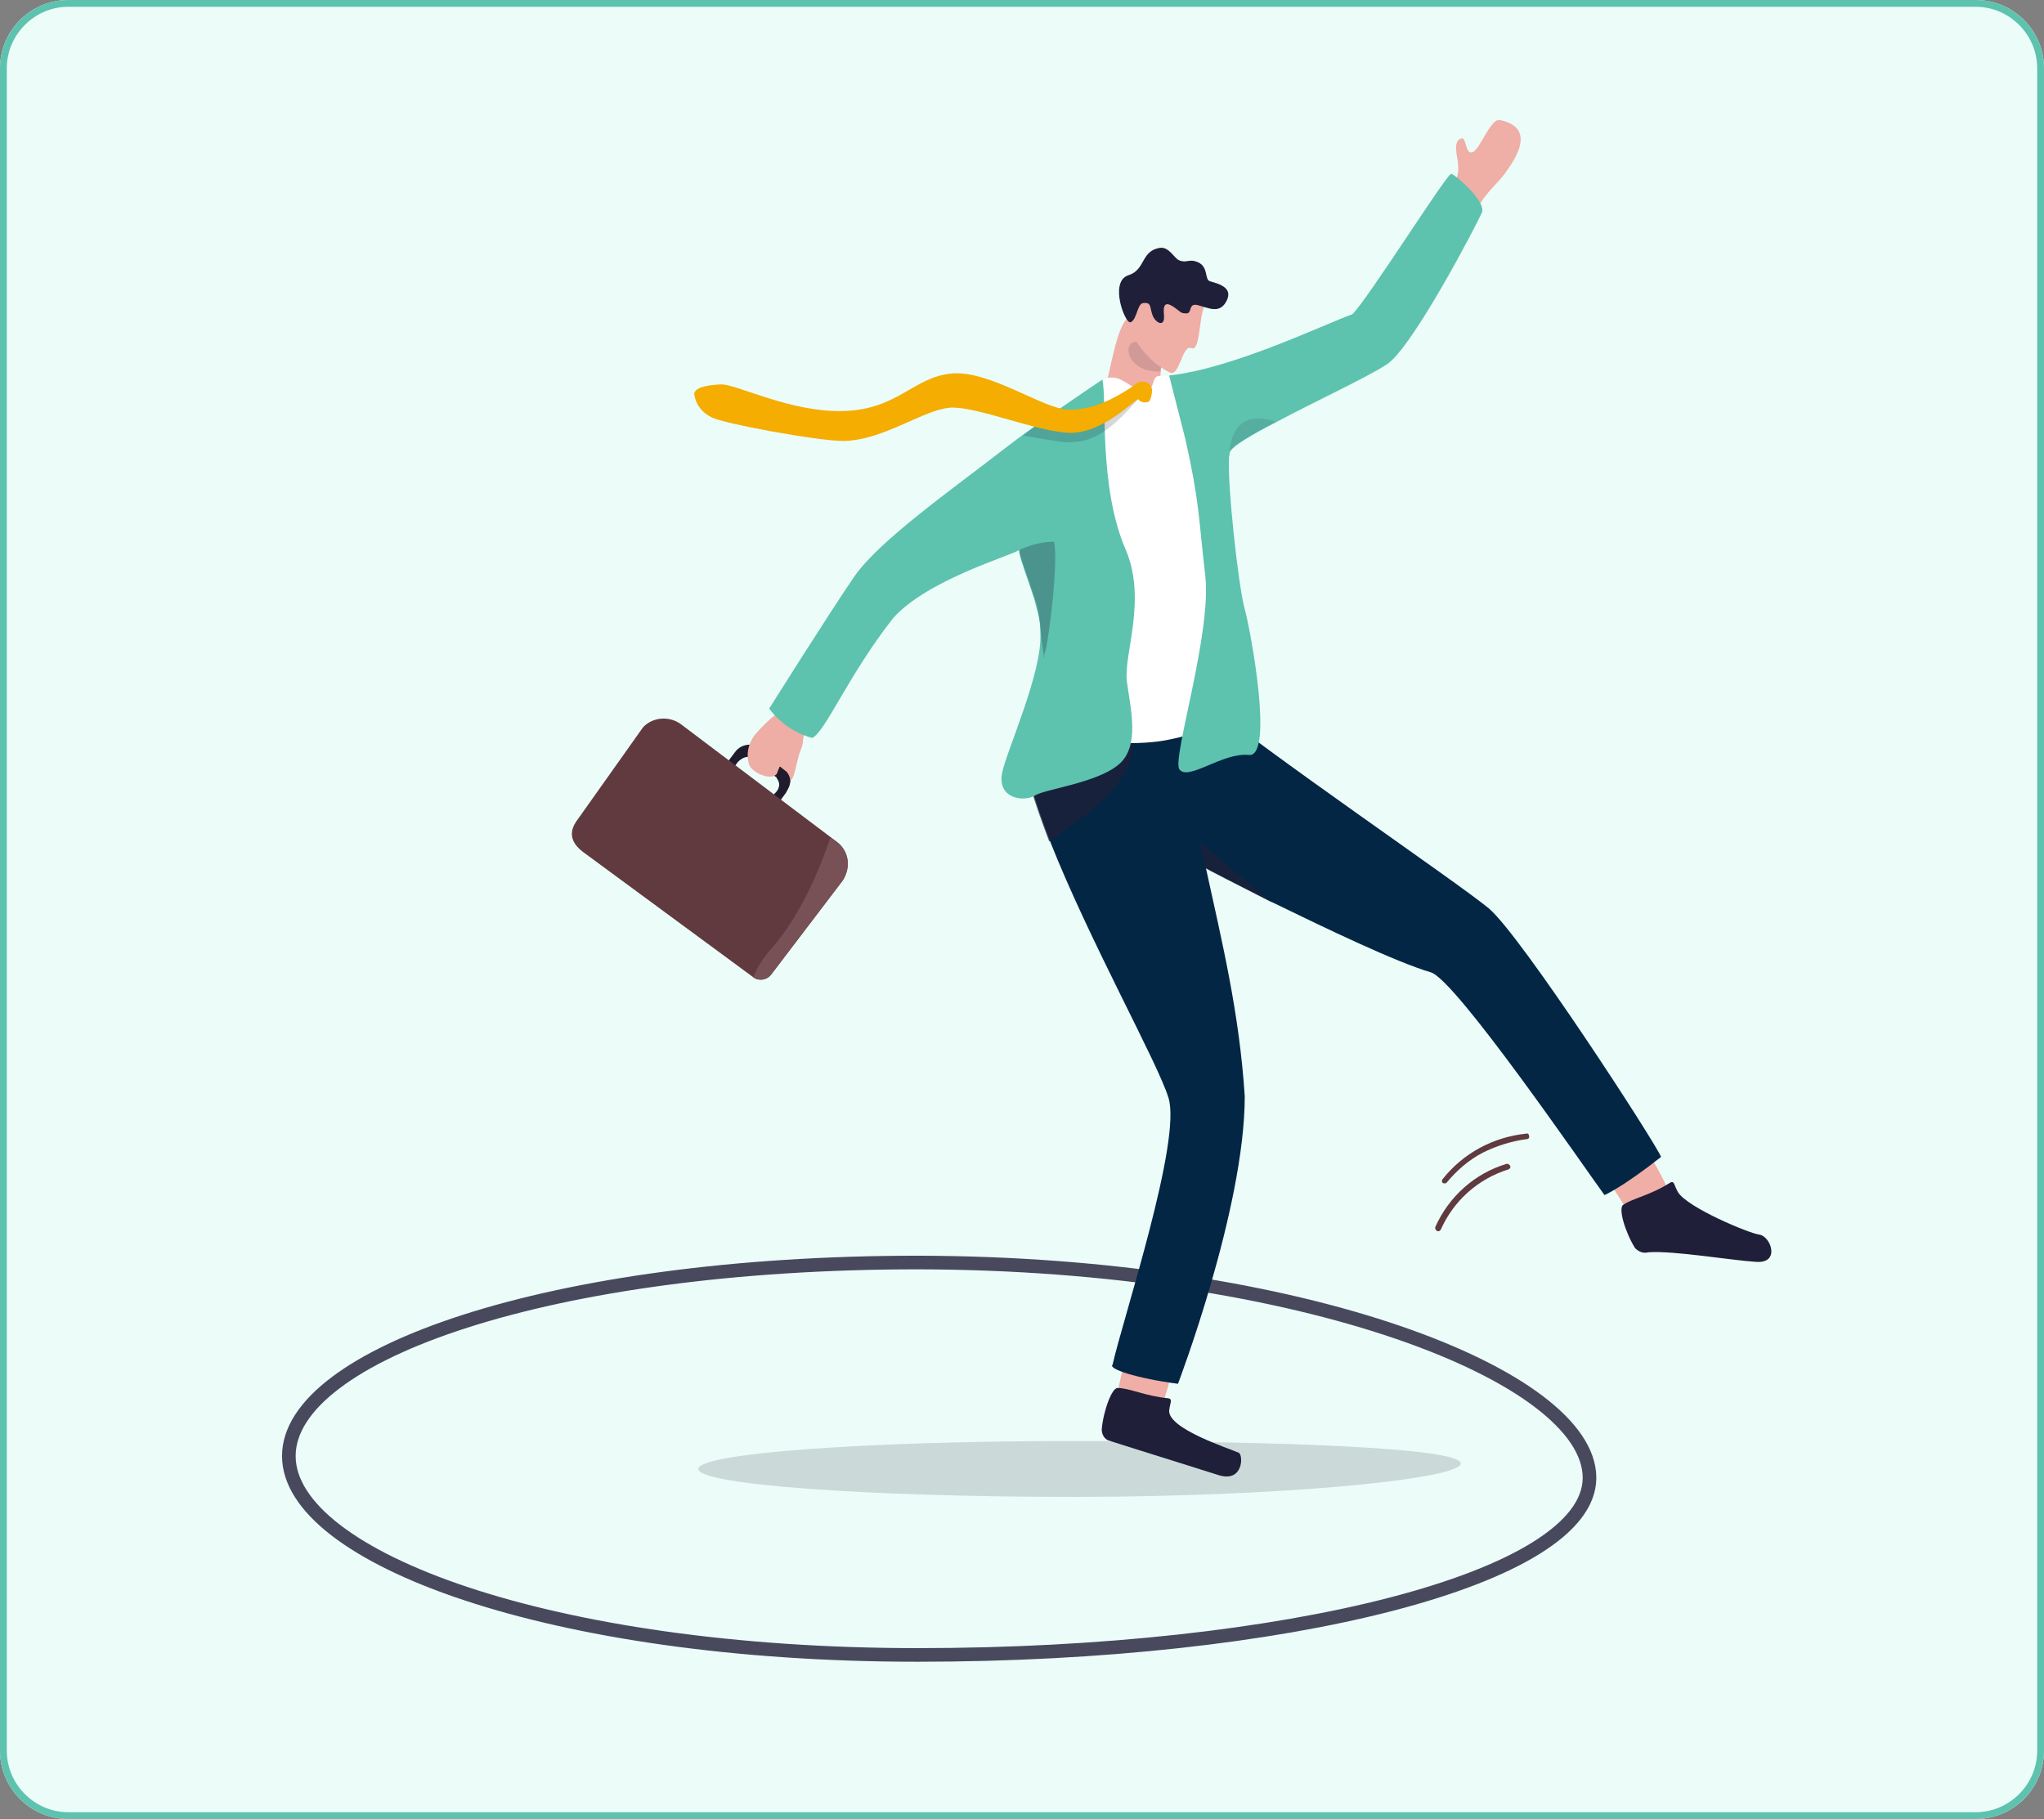 <?xml version="1.0" encoding="utf-8"?>
<!-- Generator: Adobe Illustrator 25.2.1, SVG Export Plug-In . SVG Version: 6.00 Build 0)  -->
<svg version="1.1" id="Capa_1" xmlns="http://www.w3.org/2000/svg" xmlns:xlink="http://www.w3.org/1999/xlink" x="0px" y="0px"
	 viewBox="0 0 300 267" style="enable-background:new 0 0 300 267;" xml:space="preserve">
<rect x="0" y="0" width="300" height="267" fill="#808080" stroke="none"/>
<style type="text/css">
	.st0{fill:#EBFCF9;}
	.st1{fill:none;stroke:#5DC2AE;}
	.st2{fill:none;stroke:#49495E;stroke-width:2;stroke-miterlimit:10;}
	.st3{opacity:0.17;fill:#32323F;enable-background:new    ;}
	.st4{fill:#603A3E;}
	.st5{fill:#EFAEA6;}
	.st6{fill:#1F1F39;}
	.st7{fill:#022644;}
	.st8{opacity:0.14;fill:#1F1F39;enable-background:new    ;}
	.st9{fill:#201B2C;}
	.st10{fill:#EEADA5;}
	.st11{fill:#775155;}
	.st12{opacity:0.71;fill:#1F1F39;enable-background:new    ;}
	.st13{fill:#FFFFFF;}
	.st14{fill:#5DC2AE;}
	.st15{opacity:0.28;fill:#1F1F39;enable-background:new    ;}
	.st16{opacity:0.18;fill:#1F1F39;enable-background:new    ;}
	.st17{fill:#F4AD00;}
	.st18{opacity:0.12;fill:#1F1F39;enable-background:new    ;}
</style>
<g id="Grupo_23413" transform="translate(-788 -1104)">
	<g id="Rectángulo_5159" transform="translate(788 1104)">
		<path class="st0" d="M10,0h280c5.5,0,10,4.5,10,10v247c0,5.5-4.5,10-10,10H10c-5.5,0-10-4.5-10-10V10C0,4.5,4.5,0,10,0z"/>
		<path class="st1" d="M10,0.5h280c5.2,0,9.5,4.3,9.5,9.5v247c0,5.2-4.3,9.5-9.5,9.5H10c-5.2,0-9.5-4.3-9.5-9.5V10
			C0.5,4.8,4.8,0.5,10,0.5z"/>
	</g>
	<g id="Grupo_23105" transform="translate(77.593 802.218)">
		<path id="Trazado_4217" class="st2" d="M943.7,518.7c0,14.8-44.7,26-98.6,26s-92.3-14.3-92.3-29.2s38.3-28.4,92.3-28.4
			C901.6,487.2,943.7,503.8,943.7,518.7z"/>
		<path id="Trazado_4218" class="st3" d="M924.8,516.6c0,2.3-26.4,4.9-56.8,4.9s-55.1-1.8-55.1-4.1s24.7-4.1,55.1-4.1
			S924.8,514.3,924.8,516.6z"/>
		<g id="Grupo_23098" transform="translate(921.056 468.183)">
			<g id="Grupo_23096" transform="translate(0 4.426)">
				<path id="Trazado_4219" class="st4" d="M0.5,9.9c0.1,0,0.2-0.1,0.3-0.2c1.9-4.3,5.5-7.5,10-8.9c0.2-0.1,0.3-0.3,0.2-0.5
					C10.9,0.1,10.7,0,10.5,0C5.8,1.4,2,4.8,0,9.3C0,9.5,0,9.7,0.2,9.8C0.3,9.9,0.4,9.9,0.5,9.9L0.5,9.9z"/>
			</g>
			<g id="Grupo_23097" transform="translate(0.968 0)">
				<path id="Trazado_4220" class="st4" d="M0.5,7.3c0.1,0,0.2-0.1,0.2-0.1C2.2,5.4,3.9,3.9,6,2.8c2-1,4.2-1.7,6.5-2l0,0
					c0.2,0,0.4-0.2,0.3-0.5c0-0.2-0.2-0.4-0.4-0.3C7.5,0.5,3.1,2.9,0.1,6.7C0,6.8,0,7.1,0.1,7.2C0.2,7.3,0.3,7.3,0.5,7.3L0.5,7.3z"
					/>
			</g>
		</g>
		<path id="Trazado_4221" class="st5" d="M923,329.8c1.1-1,1.6-2.5,1.4-4c0-0.8-0.9-3.3,0.5-3.7c0.8-0.2,0.5,2.5,1.7,2
			c1.1-0.6,2.6-4.9,3.9-4.7c5.7,1.1,1.9,6.2,1.3,7.1c-1.6,2.5-3.3,3.2-5,6.7s-5.2,0.9-5.2,0.9L923,329.8z"/>
		<path id="Trazado_4222" class="st5" d="M954.9,475.7c-1.1-2.5-4.8-8.4-4.8-8.4l-6.4,3.4l5.6,8.8l5.8,0.4L954.9,475.7z"/>
		<path id="Trazado_4223" class="st6" d="M955.5,475.4c0.7-0.4,0.6,0.4,1.2,1.4c1.5,2.3,10.4,6,11.9,6.2c1.7,0.2,3.2,4.3-0.5,4
			c-3.4-0.2-12.3-1.7-15.8-1.4c-0.7,0.2-1.4-0.1-1.9-0.6c-1.4-2.2-2.6-6-1.7-6.4C950,477.7,952.7,477.2,955.5,475.4z"/>
		<g id="Grupo_23099" transform="translate(872.11 496.52)">
			<path id="Trazado_4224" class="st5" d="M8.9,11.4c1-2.6,2.5-9.3,2.5-9.3L4.5,0L2.2,10.1L6,14.6L8.9,11.4z"/>
			<path id="Trazado_4225" class="st6" d="M9.7,10.5c0.8,0.1,0.3,0.7,0.2,1.8c-0.2,2.7,8.9,5.6,10.2,6.2c0.7,0.3,0.7,4.4-2.9,3.3
				c-3.1-1-12.8-4-16.2-5.1C0.4,16.5,0,15.8,0,15.1C0.2,12.5,1.5,8.8,2.4,9C4,9,6.5,10.2,9.7,10.5z"/>
		</g>
		<path id="Trazado_4226" class="st7" d="M954.2,471.6c-5.7,4.5-8.3,5.6-8.3,5.6c-3-4.1-21.9-31.7-25.5-32.7
			c-5.1-1.5-15.3-6.4-23.1-10.2c-5.5-2.8-9.8-5-9.9-5.1l0,0c2.4,11,4.9,21.2,5.7,33.5c0,16.5-9.8,42.2-9.8,42.2
			c-6.1-0.8-10.3-2.2-9.6-2.8c1.5-6.7,10.2-32.9,8.2-39.2c-1.6-5.2-11.6-23-17.4-37.7c-1.1-2.9-2.1-5.7-2.8-8.2
			c-0.1-0.4,1.1-1.5,3-3c5.3-4.2,16-10.9,16-10.9l5.7,0.9c9.5,8,37.8,27.2,42.5,31.1S953.5,469.7,954.2,471.6z"/>
		<path id="Trazado_4227" class="st5" d="M877.2,365.4l-5.3-4.1c1.1-2.8,2-9.9,3.5-12.2c1.6-2.5,1.8-2.3,1.8-2.3l3.1,4.2l1.5,2
			c-0.5,0.9-0.9,2-1,3c-0.2,1.9-0.1,3.9,0.3,5.8C881.5,363.6,877.2,365.4,877.2,365.4z"/>
		<path id="Trazado_4228" class="st8" d="M881.7,353c-0.5,1.1-0.8,2.2-1,3.3c-4.4,0.2-5.5-3.5-4.1-4.2c1.2-0.4,2.4-0.8,3.6-1.1
			L881.7,353z"/>
		<g id="Grupo_23100" transform="translate(874.641 338.18)">
			<path id="Trazado_4229" class="st5" d="M12.5,8.6c-0.8,2-0.6,6.7-1.9,6.1s-1.7,4.2-3.1,3.6c-3.4-1.6-6.2-5.7-5.8-7.5
				s2.9-6.2,2.9-6.2L12.5,8.6z"/>
			<path id="Trazado_4230" class="st6" d="M8.1,8.7c1,0.7,0.9,0.9,1.8,0.9s0.2-1.6,1.7-1.2s3,1.2,4-0.3c1.4-2.2-0.8-2.8-2.2-3.2
				c-0.9-0.2-0.2-2.1-1.8-2.8C10.2,1.5,10,2.3,8.8,1.8C8.1,1.5,7.3-0.3,5.9,0c-2.7,0.5-2,3.2-4.5,4c-2.9,0.9-0.5,7.2,0.3,6.9
				c0.9-0.3,1-2.7,1.8-2.8c1.3-0.2,1,0.6,1.4,1.7c0.4,1.2,1.9,2,1.7,0S7.2,8.1,8.1,8.7z"/>
		</g>
		<g id="Grupo_23102" transform="translate(794.384 406.182)">
			<path id="Trazado_4231" class="st9" d="M29.2,14.9l1.4-1.9l0.8-1.1c0-0.1,0.1-0.1,0.1-0.2c0.3-0.5,0.5-1,0.5-1.5
				c0-0.5-0.2-0.9-0.5-1.3l-0.9-0.7l-0.1-0.1l-3.8-2.9c-0.2-0.1-0.4-0.2-0.6-0.3c-0.9,0-1.7,0.4-2.2,1.1L23,7.2l-1.4,1.8l1,0.7
				L24,7.9l0.2-0.3c0.4-0.5,1-0.9,1.6-0.9c0.2,0,0.3,0.1,0.5,0.2l3.4,2.6l0.3,0.2c0.6,0.6,0.5,1.6-0.1,2.2l-0.2,0.2l-1.4,1.9l0,0
				L29.2,14.9z"/>
			<path id="Trazado_4232" class="st10" d="M34.3,2.9c-0.7,1.3-0.1,1.2-0.8,2.9s-0.8,4.7-1.8,4.4s-0.9-1.6-1.1-2.1s0,1-1,1.4
				S26.5,9,26,7.9c-0.5-1.5-0.2-3,0.7-4.3c1.1-1.3,2.3-2.5,3.7-3.5C31.1-0.5,34.3,2.9,34.3,2.9z"/>
			<path id="Trazado_4233" class="st9" d="M30.6,13l0.8-1.1c0-0.1,0.1-0.1,0.1-0.2c0.3-0.5,0.5-1,0.5-1.5c0-0.5-0.2-0.9-0.5-1.3
				l-0.9-0.7l0,0l-0.1-0.1l-0.2,0.4l0,0l-0.2,0.5L30,9.8c0.6,0.7,0.5,1.6-0.1,2.2l-0.2,0.2l-1.4,1.9l1,0.7L30.6,13z"/>
			<g id="Grupo_23101" transform="translate(0 1.056)">
				<path id="Trazado_4234" class="st4" d="M39.7,23.8L29.2,37.6c-0.6,0.8-1.8,1-2.6,0.4l0,0L1.6,19.6c-2.8-2.1-1.3-4.1-0.7-4.9
					l9.5-13.4c1.4-1.5,3.8-1.7,5.5-0.5l22,16.6l0.8,0.6C40.6,19.3,41,21.8,39.7,23.8C39.7,23.7,39.7,23.7,39.7,23.8z"/>
				<path id="Trazado_4235" class="st11" d="M39.7,23.8L29.2,37.6c-0.6,0.8-1.8,1-2.6,0.4l0,0c0.6-1.6,1.6-3.1,2.8-4.4
					c4.1-4.7,6.9-11.4,8.5-16.1l0.8,0.6C40.6,19.3,41,21.8,39.7,23.8C39.7,23.7,39.7,23.7,39.7,23.8z"/>
			</g>
		</g>
		<path id="Trazado_4236" class="st12" d="M864.4,425.3c-1.1-2.9-2.1-5.7-2.8-8.2c-0.1-0.4,1.1-1.5,3-3l12-4.2
			C877.5,416.7,869.3,421.8,864.4,425.3z"/>
		<path id="Trazado_4237" class="st13" d="M872.6,357.4c2.4-1,3.9,1.9,5.9,1.7c1.2-0.1,1-1.2,1.5-1.9c0.3-0.4,1-0.2,2-0.3
			c2.6-0.2,10.4,50,10.4,50s-6.7,3-11.9,3.7s-13.7,0-13.7-1.8s1.4-48,1.4-48C869.4,359.3,870.9,358.2,872.6,357.4z"/>
		<path id="Trazado_4238" class="st14" d="M875.6,382.4c3.2,7.4-0.3,15.4,0.2,19.4c0.5,3.9,2,9.5-1.2,12.2s-10.7,3.6-12.2,4.5
			c-1.7,1.1-5.7,0.5-4.9-3.3c0.6-3.1,5.9-14.7,5.6-20.4c0-1.1-0.1-2.1-0.4-3.2c-0.2-0.6-0.3-1.2-0.5-1.9c-0.9-2.8-2-5.6-2.2-6.8v0
			c0-0.1,0-0.3,0-0.4c0,0,0,0,0,0c-1,0.8-13.4,4.3-18.5,10c-6.6,8.4-10,16.8-11.9,17.6c-2.5-0.7-4.7-2.2-6.3-4.3
			c0,0,8.6-13.7,12.5-19.4c3.7-5.3,14.1-12.6,21.7-18.5c5.1-4,14.7-10.4,14.7-10.4C872.9,360.3,871.6,373.1,875.6,382.4z"/>
		<path id="Trazado_4239" class="st15" d="M860,382.5l0.1,0.5l0,0c0.3,1.3,1.3,3.9,2.2,6.7c0.2,0.6,0.4,1.2,0.5,1.9
			c0.2,1,0.3,2.1,0.4,3.2c0,1.1,0.4,2.3,0.4,3.7c0.1-0.2,0-0.5,0.1-0.7c0.6-1.5,2.1-13.7,1.4-16.5
			C863.3,381.3,861.6,381.8,860,382.5z"/>
		<g id="Grupo_23103" transform="translate(812.295 356.609)">
			<path id="Trazado_4240" class="st16" d="M65.4,3.6c-0.2-0.2-3.6,4.7-7.4,6c-1.1,0.4-2.2,0.5-3.3,0.5c-0.7,0-5.3-0.8-6.5-1
				c4-2.8,2.1-1.9,4-2.8c2.9,1.3,1.3,1.4,3,1.4c1.3,0,2.1-1.1,3.2-1.4c2-0.6,3.9-1.6,5.6-2.8c0.8-0.5,1-1.4,1.8-1.3
				C67,2.2,65.7,3.9,65.4,3.6z"/>
			<path id="Trazado_4241" class="st17" d="M67.2,2.7c0.1-0.8-0.5-1.4-1.2-1.5c0,0-0.1,0-0.1,0C65,1.2,64.9,1.5,64.2,2
				c-2.3,1.5-5.6,3.4-9.3,3.3S43.4-0.5,37.8,0s-7.8,5.2-15.7,5.5S6.2,1.5,3.9,1.6S0.1,2.1,0,3c0.2,1.5,1.1,2.7,2.5,3.4
				C4,7.3,18.1,9.9,21.9,9.9c6.2-0.1,12.2-5,16.2-4.9s12,3.4,16.7,3.7C60,9,64.9,3.5,65.2,3.8c0.3,0.4,0.8,0.5,1.3,0.4
				C67,4.2,67.1,3.2,67.2,2.7z"/>
		</g>
		<path id="Trazado_4242" class="st14" d="M927.9,333c-0.7,1.6-10.2,19.9-14,22.3c-3.1,2-10.5,5.4-16.1,8.4
			c-3.7,1.9-6.6,3.6-6.9,4.5c0,0,0,0.1,0,0.1c0,0.2-0.1,0.4-0.1,0.5c-0.3,4,1.4,19.3,2.3,22.4c0.9,3.3,4.3,21.8,0.6,21.4
			c-3.9-0.4-8.9,3.9-10.2,2.1c-1.1-1.6,4.8-20,3.8-28.5s-0.8-10.5-2.9-19.9l-2.4-9.4c9.3-1,22.5-7.4,26.9-9
			c2.2-2.1,13.9-20.7,14.5-20.6S928.6,331.4,927.9,333z"/>
		<path id="Trazado_4243" class="st18" d="M897.7,363.7c-3.7,1.9-6.6,3.6-6.9,4.5C891.1,365.9,892,361.8,897.7,363.7z"/>
		<path id="Trazado_4244" class="st12" d="M897.2,434.3c-5.5-2.8-9.8-5-9.9-5.1l0,0l-0.8-3.8L897.2,434.3z"/>
	</g>
</g>
</svg>
